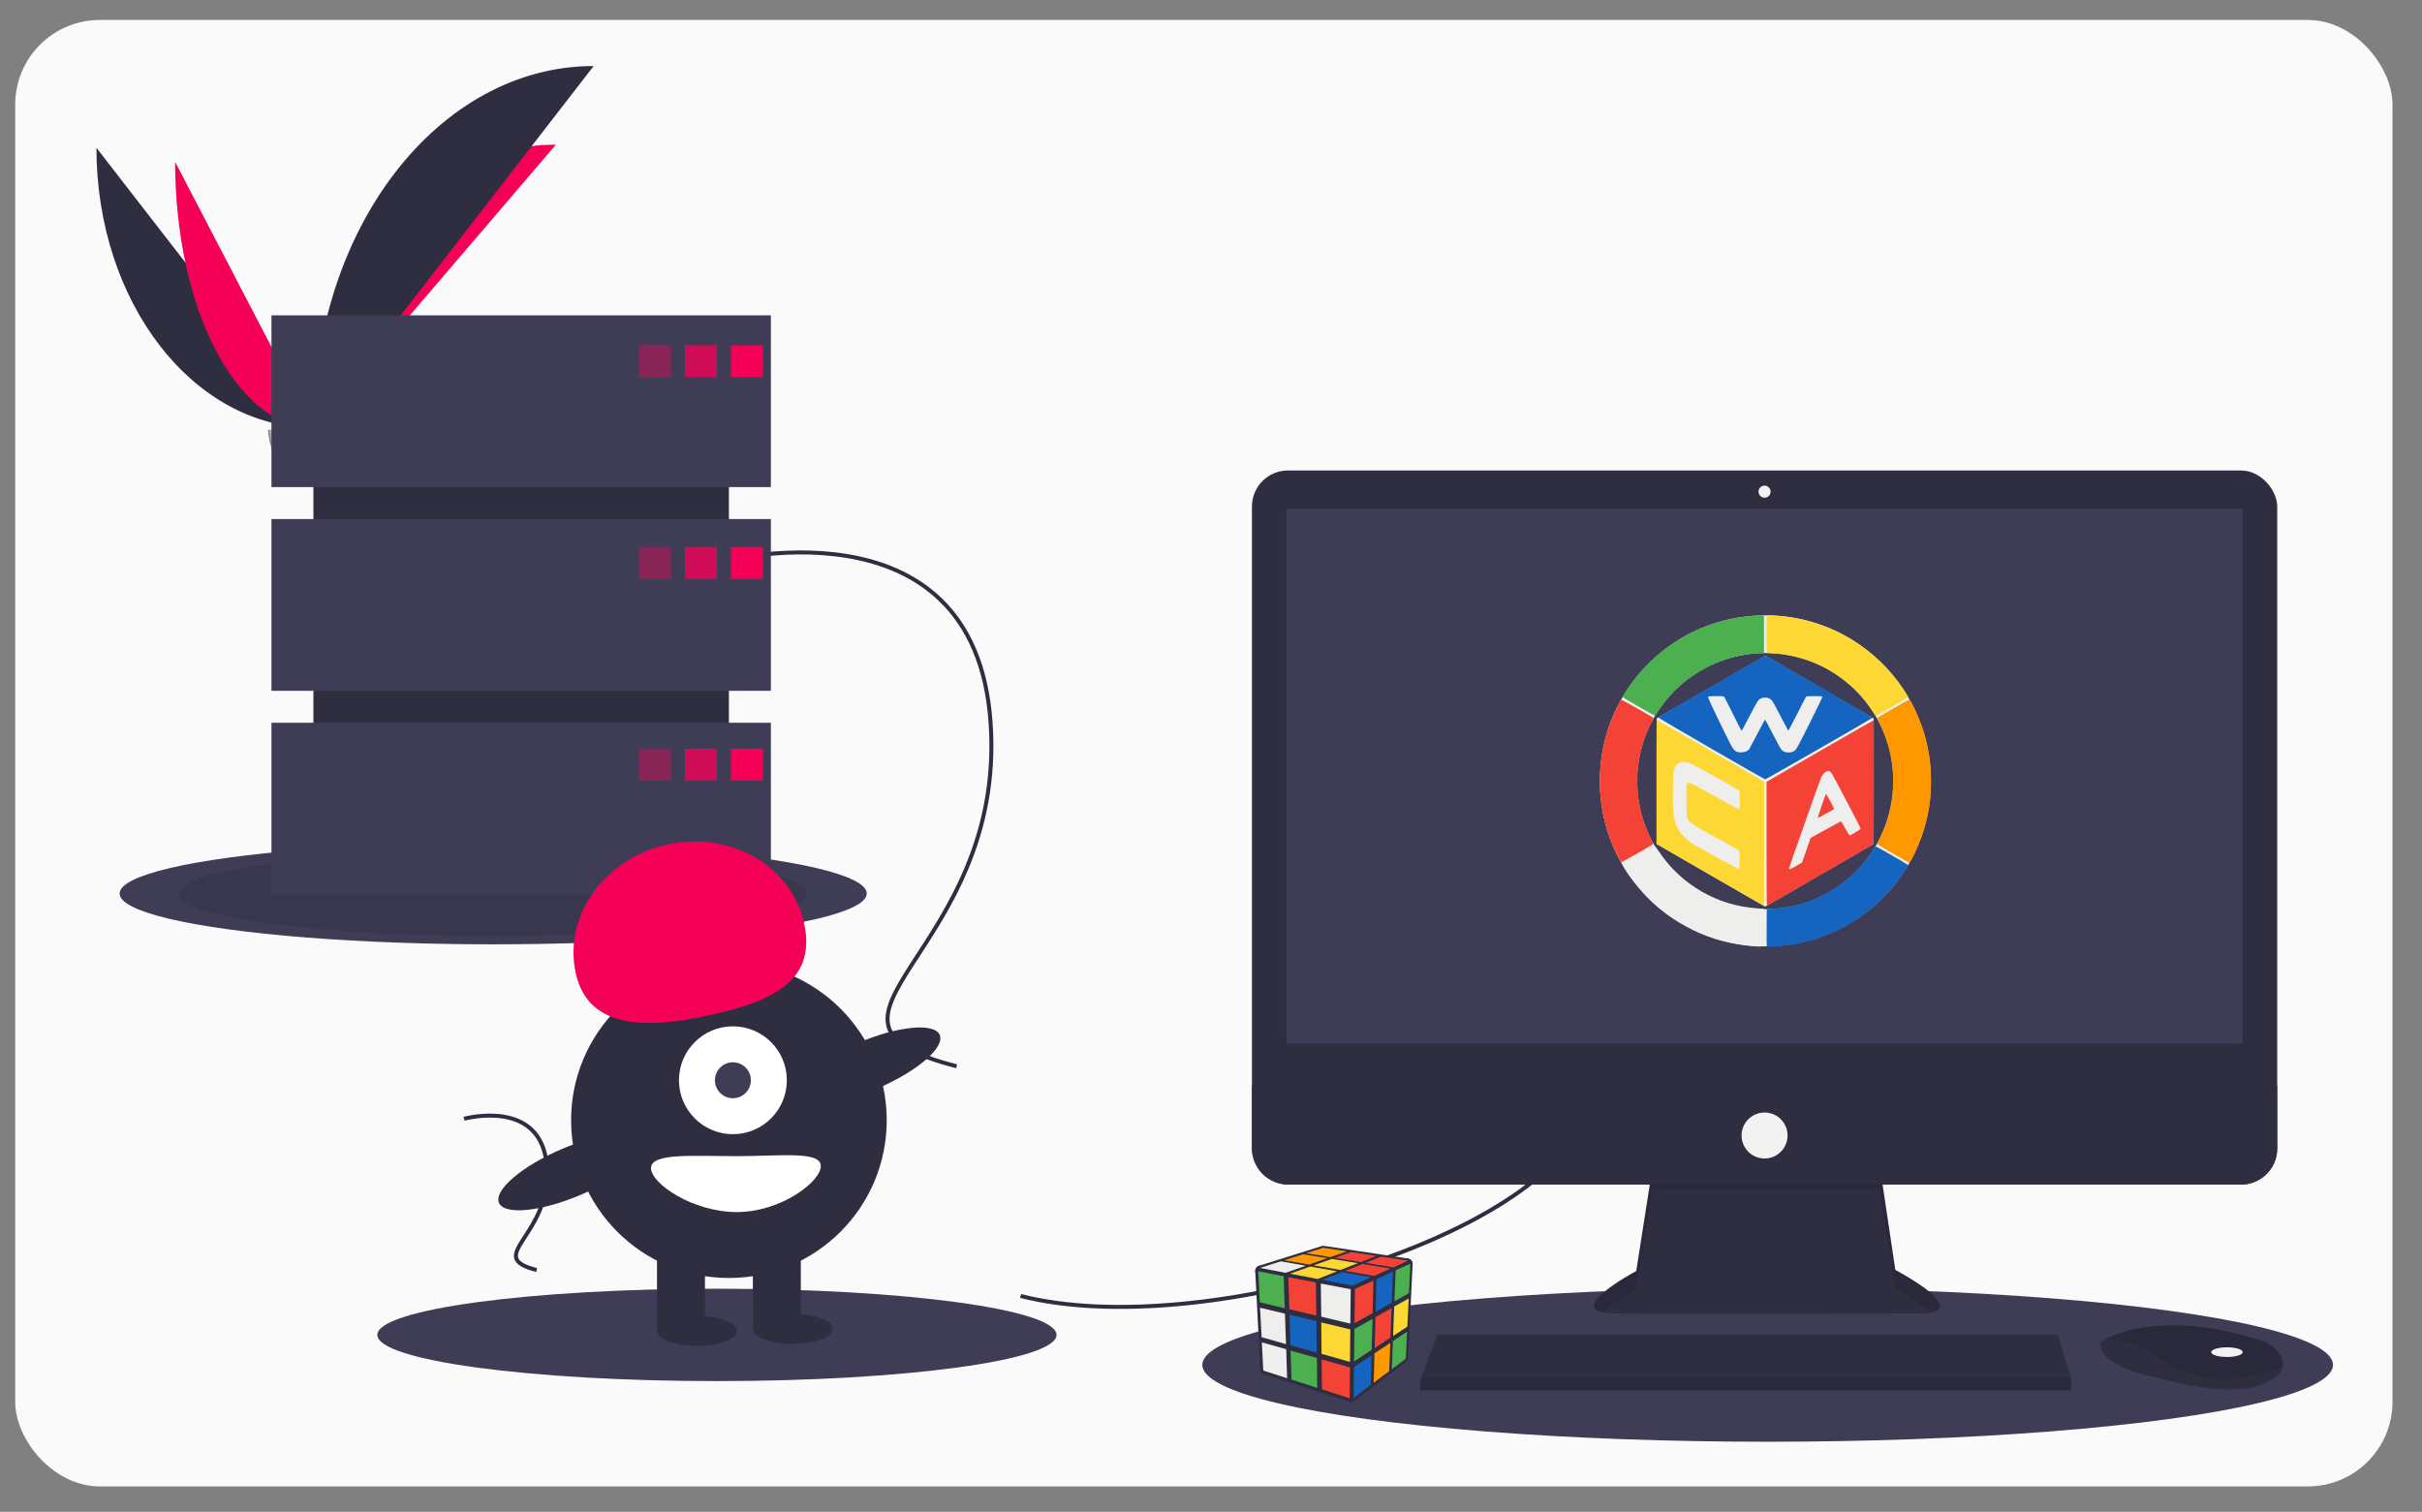 <?xml version="1.0" encoding="UTF-8" standalone="no"?>
<svg
   xmlns:dc="http://purl.org/dc/elements/1.1/"
   xmlns:cc="http://creativecommons.org/ns#"
   xmlns:rdf="http://www.w3.org/1999/02/22-rdf-syntax-ns#"
   xmlns:svg="http://www.w3.org/2000/svg"
   xmlns="http://www.w3.org/2000/svg"
   xmlns:sodipodi="http://sodipodi.sourceforge.net/DTD/sodipodi-0.dtd"
   xmlns:inkscape="http://www.inkscape.org/namespaces/inkscape"
   id="aa03ddf9-f8f2-4819-a4ce-be9b0a220741"
   data-name="Layer 1"
   width="1119.609"
   height="699"
   viewBox="0 0 1119.609 699"
   version="1.1"
   sodipodi:docname="error4.svg"
   inkscape:version="0.92.4 (5da689c313, 2019-01-14)">
  <rect x="0" y="0" width="1119.609" height="699" fill="#808080" stroke="none"/>
  <defs
     id="defs1067" />
  <sodipodi:namedview
     pagecolor="#ffffff"
     bordercolor="#666666"
     borderopacity="1"
     objecttolerance="10"
     gridtolerance="10"
     guidetolerance="10"
     inkscape:pageopacity="0"
     inkscape:pageshadow="2"
     inkscape:window-width="1366"
     inkscape:window-height="704"
     id="namedview1065"
     showgrid="false"
     inkscape:zoom="0.52419957"
     inkscape:cx="410.56881"
     inkscape:cy="413.57771"
     inkscape:window-x="0"
     inkscape:window-y="27"
     inkscape:window-maximized="1"
     inkscape:current-layer="layer2" />
  <title
     id="title962">server down</title>
  <g
     inkscape:groupmode="layer"
     id="layer1"
     inkscape:label="Layer 1">
    <rect
       style="fill:#fafafa;fill-opacity:1;stroke-width:2.503"
       id="rect4817"
       width="1098.938"
       height="678.021"
       x="7.035"
       y="9.229"
       ry="39.12" />
  </g>
  <g
     inkscape:groupmode="layer"
     id="layer2"
     inkscape:label="Layer 2">
    <path
       d="m 44.586,68.353 c 0,71.564 44.895,129.472 100.377,129.472"
       id="path966"
       inkscape:connector-curvature="0"
       style="fill:#2f2e41;stroke-width:0.923" />
    <path
       d="m 144.963,197.825 c 0,-72.368 50.1,-130.927 112.015,-130.927"
       id="path968"
       inkscape:connector-curvature="0"
       style="fill:#f50057;stroke-width:0.923" />
    <path
       d="m 80.955,74.841 c 0,67.978 28.629,122.985 64.009,122.985"
       id="path970"
       inkscape:connector-curvature="0"
       style="fill:#f50057;stroke-width:0.923" />
    <path
       d="m 144.963,197.825 c 0,-92.47 57.908,-167.295 129.472,-167.295"
       id="path972"
       inkscape:connector-curvature="0"
       style="fill:#2f2e41;stroke-width:0.923" />
    <path
       d="m 123.847,198.738 c 0,0 14.235,-0.438 18.525,-3.493 4.29,-3.055 21.897,-6.703 22.961,-1.803 1.064,4.899 21.393,24.368 5.321,24.497 -16.071,0.13 -37.343,-2.503 -41.625,-5.112 -4.282,-2.608 -5.183,-14.089 -5.183,-14.089 z"
       id="path974"
       inkscape:connector-curvature="0"
       style="fill:#a8a8a8;stroke-width:0.923" />
    <path
       d="m 170.941,216.233 c -16.071,0.13 -37.343,-2.503 -41.625,-5.112 -3.261,-1.986 -4.56,-9.114 -4.995,-12.402 -0.301,0.013 -0.475,0.018 -0.475,0.018 0,0 0.902,11.481 5.183,14.089 4.282,2.608 25.553,5.241 41.625,5.112 4.639,-0.038 6.242,-1.688 6.154,-4.133 -0.645,1.477 -2.414,2.399 -5.867,2.427 z"
       id="path976"
       inkscape:connector-curvature="0"
       style="opacity:0.2;stroke-width:0.923" />
    <ellipse
       cx="227.987"
       cy="413.122"
       rx="172.681"
       ry="23.492"
       id="ellipse978"
       style="fill:#3f3d56;stroke-width:0.923" />
    <ellipse
       cx="227.987"
       cy="413.122"
       rx="144.978"
       ry="19.723"
       id="ellipse980"
       style="opacity:0.1;stroke-width:0.923" />
    <ellipse
       cx="817.133"
       cy="631.05"
       rx="261.33"
       ry="35.552"
       id="ellipse982"
       style="fill:#3f3d56;stroke-width:0.923" />
    <ellipse
       cx="331.411"
       cy="617.199"
       rx="156.982"
       ry="21.356"
       id="ellipse984"
       style="fill:#3f3d56;stroke-width:0.923" />
    <path
       d="m 471.771,599.192 c 83.108,21.239 242.861,-27.703 260.406,-83.108"
       stroke-miterlimit="10"
       id="path986"
       inkscape:connector-curvature="0"
       style="fill:none;stroke:#2f2e41;stroke-width:1.847;stroke-miterlimit:10" />
    <path
       d="m 330.487,260.295 c 0,0 120.045,-33.243 127.433,73.874 7.387,107.117 -98.807,137.59 -15.698,158.829"
       stroke-miterlimit="10"
       id="path988"
       inkscape:connector-curvature="0"
       style="fill:none;stroke:#2f2e41;stroke-width:1.847;stroke-miterlimit:10" />
    <path
       d="m 214.507,517.269 c 0,0 36.08,-9.992 38.301,22.203 2.22,32.195 -29.697,41.354 -4.718,47.737"
       stroke-miterlimit="10"
       id="path990"
       inkscape:connector-curvature="0"
       style="fill:none;stroke:#2f2e41;stroke-width:1.847;stroke-miterlimit:10" />
    <path
       d="m 763.662,541.238 -7.274,46.444 c 0,0 -35.812,19.025 -10.632,19.585 25.18,0.56 143.808,0 143.808,0 0,0 22.942,0 -13.43,-20.144 l -7.274,-48.682 z"
       id="path992"
       inkscape:connector-curvature="0"
       style="fill:#2f2e41;stroke-width:0.923" />
    <path
       d="m 740.691,606.762 c 5.719,-5.088 15.697,-10.39 15.697,-10.39 l 7.274,-46.444 105.198,0.099 7.274,45.785 c 8.482,4.698 13.736,8.299 16.81,11.061 4.671,-1.066 9.776,-5.027 -16.81,-19.751 l -7.274,-48.682 -105.198,2.798 -7.274,46.444 c 0,0 -30.093,15.989 -15.697,19.081 z"
       id="path994"
       inkscape:connector-curvature="0"
       style="opacity:0.1;stroke-width:0.923" />
    <rect
       x="578.726"
       y="217.529"
       width="473.951"
       height="330.143"
       rx="16.664"
       id="rect996"
       style="fill:#2f2e41;stroke-width:0.923" />
    <rect
       x="594.674"
       y="235.156"
       width="442.056"
       height="247.328"
       id="rect998"
       style="fill:#3f3d56;stroke-width:0.923" />
    <circle
       cx="815.702"
       cy="227.322"
       r="2.798"
       id="circle1000"
       style="fill:#f2f2f2;stroke-width:0.923" />
    <path
       d="m 1052.678,502.068 v 28.941 a 16.662,16.662 0 0 1 -16.664,16.664 H 595.39 A 16.662,16.662 0 0 1 578.726,531.009 V 502.068 Z"
       id="path1002"
       inkscape:connector-curvature="0"
       style="fill:#2f2e41;stroke-width:0.923" />
    <polygon
       points="651.452,645.651 962.312,645.651 968.978,667.466 968.978,673.526 642.968,673.526 642.968,668.678 643.417,667.466 "
       id="polygon1004"
       transform="matrix(0.923,0,0,0.923,63.055,21.127)"
       style="fill:#2f2e41" />
    <path
       d="m 1055.218,632.005 c -0.548,2.345 -2.619,4.818 -7.297,7.157 -16.787,8.393 -50.92,-2.238 -50.92,-2.238 0,0 -26.3,-4.477 -26.3,-16.227 a 20.984,20.984 0 0 1 2.305,-1.371 c 7.058,-3.734 30.459,-12.948 71.951,0.39 a 17.304,17.304 0 0 1 7.887,5.169 c 1.681,1.968 3,4.465 2.373,7.121 z"
       id="path1006"
       inkscape:connector-curvature="0"
       style="fill:#2f2e41;stroke-width:0.923" />
    <path
       d="m 1055.218,632.005 c -20.547,7.873 -38.862,8.461 -57.658,-4.594 -9.479,-6.581 -18.091,-8.209 -24.554,-8.086 7.058,-3.734 30.459,-12.948 71.951,0.39 a 17.304,17.304 0 0 1 7.887,5.169 c 1.681,1.968 3,4.465 2.373,7.121 z"
       id="path1008"
       inkscape:connector-curvature="0"
       style="opacity:0.1;stroke-width:0.923" />
    <ellipse
       cx="1029.456"
       cy="625.172"
       rx="7.274"
       ry="2.238"
       id="ellipse1010"
       style="fill:#f2f2f2;stroke-width:0.923" />
    <circle
       cx="815.702"
       cy="525.01"
       r="10.632"
       id="circle1012"
       style="fill:#f2f2f2;stroke-width:0.923" />
    <polygon
       points="642.968,668.678 643.417,667.466 968.978,667.466 968.978,673.526 642.968,673.526 "
       id="polygon1014"
       transform="matrix(0.923,0,0,0.923,63.055,21.127)"
       style="opacity:0.1" />
    <rect
       x="144.879"
       y="167.952"
       width="192.073"
       height="223.469"
       id="rect1016"
       style="fill:#2f2e41;stroke-width:0.923" />
    <rect
       x="125.487"
       y="145.79"
       width="230.857"
       height="79.415"
       id="rect1018"
       style="fill:#3f3d56;stroke-width:0.923" />
    <rect
       x="125.487"
       y="239.979"
       width="230.857"
       height="79.415"
       id="rect1020"
       style="fill:#3f3d56;stroke-width:0.923" />
    <rect
       x="125.487"
       y="334.169"
       width="230.857"
       height="79.415"
       id="rect1022"
       style="fill:#3f3d56;stroke-width:0.923" />
    <rect
       x="295.397"
       y="159.641"
       width="14.775"
       height="14.775"
       id="rect1024"
       style="opacity:0.4;fill:#f50057;stroke-width:0.923" />
    <rect
       x="316.636"
       y="159.641"
       width="14.775"
       height="14.775"
       id="rect1026"
       style="opacity:0.8;fill:#f50057;stroke-width:0.923" />
    <rect
       x="337.875"
       y="159.641"
       width="14.775"
       height="14.775"
       id="rect1028"
       style="fill:#f50057;stroke-width:0.923" />
    <rect
       x="295.397"
       y="252.907"
       width="14.775"
       height="14.775"
       id="rect1030"
       style="opacity:0.4;fill:#f50057;stroke-width:0.923" />
    <rect
       x="316.636"
       y="252.907"
       width="14.775"
       height="14.775"
       id="rect1032"
       style="opacity:0.8;fill:#f50057;stroke-width:0.923" />
    <rect
       x="337.875"
       y="252.907"
       width="14.775"
       height="14.775"
       id="rect1034"
       style="fill:#f50057;stroke-width:0.923" />
    <rect
       x="295.397"
       y="346.173"
       width="14.775"
       height="14.775"
       id="rect1036"
       style="opacity:0.4;fill:#f50057;stroke-width:0.923" />
    <rect
       x="316.636"
       y="346.173"
       width="14.775"
       height="14.775"
       id="rect1038"
       style="opacity:0.8;fill:#f50057;stroke-width:0.923" />
    <rect
       x="337.875"
       y="346.173"
       width="14.775"
       height="14.775"
       id="rect1040"
       style="fill:#f50057;stroke-width:0.923" />
    <circle
       cx="336.951"
       cy="517.931"
       r="72.951"
       id="circle1042"
       style="fill:#2f2e41;stroke-width:0.923" />
    <rect
       x="303.708"
       y="575.183"
       width="22.162"
       height="39.707"
       id="rect1044"
       style="fill:#2f2e41;stroke-width:0.923" />
    <rect
       x="348.032"
       y="575.183"
       width="22.162"
       height="39.707"
       id="rect1046"
       style="fill:#2f2e41;stroke-width:0.923" />
    <ellipse
       cx="322.176"
       cy="615.352"
       rx="18.469"
       ry="6.926"
       id="ellipse1048"
       style="fill:#2f2e41;stroke-width:0.923" />
    <ellipse
       cx="366.501"
       cy="614.428"
       rx="18.469"
       ry="6.926"
       id="ellipse1050"
       style="fill:#2f2e41;stroke-width:0.923" />
    <circle
       cx="338.798"
       cy="499.462"
       r="24.933"
       id="circle1052"
       style="fill:#ffffff;stroke-width:0.923" />
    <circle
       cx="338.798"
       cy="499.462"
       r="8.311"
       id="circle1054"
       style="fill:#3f3d56;stroke-width:0.923" />
    <path
       d="m 266.187,450.088 c -5.89,-26.38 12.939,-53.036 42.056,-59.538 29.118,-6.502 57.497,9.613 63.388,35.993 5.89,26.38 -13.407,36.109 -42.524,42.611 -29.118,6.502 -57.029,7.314 -62.92,-19.066 z"
       id="path1056"
       inkscape:connector-curvature="0"
       style="fill:#f50057;stroke-width:0.923" />
    <ellipse
       cx="174.602"
       cy="610.83"
       rx="36.475"
       ry="11.451"
       transform="rotate(-23.171)"
       id="ellipse1058"
       style="fill:#2f2e41;stroke-width:0.923" />
    <ellipse
       cx="29.702"
       cy="602.048"
       rx="36.475"
       ry="11.451"
       transform="rotate(-23.171)"
       id="ellipse1060"
       style="fill:#2f2e41;stroke-width:0.923" />
    <path
       d="m 379.429,539.169 c 0,7.14 -18.384,21.239 -38.784,21.239 -20.4,0 -39.707,-13.175 -39.707,-20.315 0,-7.14 19.308,-5.541 39.707,-5.541 20.4,0 38.784,-2.523 38.784,4.617 z"
       id="path1062"
       inkscape:connector-curvature="0"
       style="fill:#ffffff;stroke-width:0.923" />
    <g
       id="g3643"
       transform="matrix(0.523,0,0,0.523,465.473,196.613)">
      <path
         sodipodi:nodetypes="cssscccccccccccc"
         style="fill:#eeeeec;fill-opacity:1;stroke:none;stroke-width:0.5"
         d="m 670.394,168.076 c -80.99,0 -146.341,65.513 -146.341,146.504 0,80.99 65.034,146.121 146.025,146.121 80.99,0 146.589,-64.879 146.589,-145.869 0,-80.99 -65.16,-146.778 -146.15,-146.778 l -0.123,0.022 z m -0.011,33.273 c 62.59,0 113.073,50.641 113.073,113.23 0,62.59 -50.483,113.262 -113.073,113.262 -62.59,0 -113.388,-50.672 -113.388,-113.262 0,-62.59 50.798,-113.23 113.388,-113.23 z"
         id="path3273"
         inkscape:connector-curvature="0" />
      <path
         style="fill:#eeeeec;fill-opacity:1;stroke:none;stroke-width:0.5"
         d="m 574.291,259.154 c 0,0 96.098,-55.304 96.098,-55.304 0,0 95.737,55.357 95.737,55.357 l -0.163,110.936 -95.836,55.431 -95.962,-55.431 z"
         id="rect2804"
         sodipodi:nodetypes="ccccccc"
         inkscape:connector-curvature="0" />
      <path
         id="path2730"
         d="m 621.255,397.382 -47.019,-27.176 -0.106,-54.65 c -0.058,-30.057 0.036,-54.78 0.208,-54.939 0.227,-0.209 78.834,44.882 93.431,53.595 l 1.545,0.922 v 54.731 c 0,43.517 -0.107,54.727 -0.52,54.712 -0.286,-0.011 -21.679,-12.248 -47.539,-27.195 z m 26.422,-13.153 c 0,-6.44 -0.094,-7.502 -0.728,-8.242 -0.4,-0.467 -8.873,-5.29 -18.828,-10.717 -19.714,-10.748 -21.558,-11.85 -24.172,-14.451 -3.178,-3.162 -3.192,-3.244 -3.354,-19.358 -0.139,-13.844 -0.118,-14.303 0.68,-14.887 1.668,-1.221 1.387,-1.353 25.507,11.971 21.107,11.66 20.002,11.104 20.503,10.311 0.209,-0.33 0.383,-3.903 0.386,-7.94 0.006,-6.403 -0.086,-7.445 -0.722,-8.168 -0.849,-0.966 -39.713,-22.534 -42.771,-23.736 -7.08,-2.783 -11.543,-1.603 -13.875,3.67 -1.439,3.254 -1.706,6.75 -1.701,22.259 0.006,20.265 0.836,25.644 5.074,32.872 2.063,3.519 7.775,9.343 11.61,11.837 1.515,0.986 11.439,6.526 22.053,12.312 14.097,7.685 19.438,10.404 19.818,10.09 0.38,-0.314 0.52,-2.415 0.52,-7.822 z M 765.369,253.259 c -7.503,-11.587 -16.431,-21.109 -27.608,-29.445 -17.68,-13.186 -38.982,-20.907 -61.166,-22.169 l -4.993,-0.284 -0.109,-16.551 c -0.091,-13.891 -0.015,-16.587 0.475,-16.775 0.92,-0.353 13.194,0.602 19.607,1.526 8.572,1.235 16.072,3.039 24.966,6.004 8.951,2.985 14.189,5.201 22.204,9.394 19.079,9.981 35.736,24.201 48.969,41.804 3.798,5.052 9.006,13.059 8.829,13.576 -0.119,0.35 -28.095,16.578 -28.552,16.561 -0.149,-0.005 -1.329,-1.644 -2.622,-3.641 z"
         style="fill:#fdd835;fill-opacity:1;stroke-width:0.5"
         sodipodi:nodetypes="ccccscccssscsssssssssssscccsssscssccsssssssccc"
         inkscape:connector-curvature="0" />
      <path
         id="path2726"
         d="m 783.324,378.813 c -7.438,-4.322 -13.685,-8.107 -13.882,-8.413 -0.238,-0.367 0.414,-2.1 1.924,-5.115 15.973,-31.899 15.981,-69.578 0.021,-101.453 -1.245,-2.486 -2.179,-4.739 -2.076,-5.007 0.227,-0.591 27.182,-16.156 28.096,-16.224 1.895,-0.14 10.702,20.004 14.029,32.087 3.878,14.084 5.335,24.951 5.344,39.85 0.009,14.83 -1.45,25.708 -5.344,39.85 -3.225,11.712 -12.007,31.956 -13.971,32.204 -0.339,0.043 -6.703,-3.458 -14.14,-7.779 h 5e-5 v 0 z"
         style="fill:#ff9800;fill-opacity:1;stroke-width:0.5"
         sodipodi:nodetypes="cssscsscccsss"
         inkscape:connector-curvature="0" />
      <path
         id="path2724"
         d="m 671.394,369.918 v -54.678 l 4.265,-2.487 c 23.06,-13.448 90.333,-52.092 90.462,-51.963 0.091,0.091 0.176,24.652 0.188,54.58 0.018,44.763 -0.076,54.507 -0.532,54.939 -0.304,0.289 -19.465,11.432 -42.579,24.764 -23.114,13.331 -44.08,25.428 -46.592,26.882 -2.511,1.454 -4.712,2.643 -4.889,2.643 -0.178,0 -0.323,-24.605 -0.323,-54.678 z m 28.919,18.095 2.497,-1.502 3.745,-10.812 3.745,-10.812 13.306,-7.386 c 7.319,-4.062 13.439,-7.386 13.601,-7.386 0.162,0 1.64,2.442 3.285,5.427 1.645,2.985 3.316,5.829 3.714,6.321 l 0.724,0.894 4.734,-2.688 c 2.604,-1.478 4.793,-2.996 4.866,-3.372 0.072,-0.376 -4.062,-8.611 -9.187,-18.3 -5.125,-9.689 -10.972,-20.764 -12.993,-24.612 -3.977,-7.571 -4.85,-8.517 -7.351,-7.968 -1.616,0.355 -4.087,2.827 -5.2,5.203 -0.478,1.02 -4.998,13.558 -10.044,27.861 -5.046,14.303 -11.348,32.145 -14.004,39.649 -2.656,7.504 -4.713,13.831 -4.57,14.061 0.253,0.409 3.809,-1.374 9.133,-4.578 z m 19.669,-51.375 c 1.998,-5.856 3.794,-10.595 3.991,-10.532 0.586,0.188 7.397,12.762 7.139,13.18 -0.232,0.375 -12.618,7.193 -14.042,7.729 -0.562,0.212 0.074,-2.057 2.913,-10.376 z m -180.388,43.748 c -6.802,-13.683 -11.158,-27.011 -13.605,-41.619 -1.402,-8.371 -1.893,-14.761 -1.893,-24.624 0,-19.298 3.501,-37.314 10.678,-54.945 1.828,-4.492 7.346,-15.897 8.016,-16.57 0.272,-0.273 27.121,14.792 28.481,15.981 0.2,0.175 -0.668,2.345 -1.929,4.822 -5.934,11.659 -9.835,24.664 -11.587,38.624 -0.752,5.992 -0.644,20.09 0.202,26.354 1.849,13.7 5.803,26.521 11.655,37.793 1.497,2.884 1.793,3.77 1.39,4.16 -0.876,0.85 -27.275,15.952 -27.884,15.952 -0.327,0 -1.854,-2.57 -3.524,-5.929 z"
         style="fill:#f44336;fill-opacity:1;stroke-width:0.5"
         sodipodi:nodetypes="ccscssssccccccsscccsssssssscccscsccscssssssssscccss"
         inkscape:connector-curvature="0" />
      <path
         id="path2722"
         d="m 558.851,249.01 c -7.538,-4.348 -13.951,-8.151 -14.252,-8.452 -0.451,-0.451 -0.069,-1.3 2.196,-4.873 19.947,-31.461 52.138,-54.523 88.536,-63.43 10.197,-2.495 19.822,-3.828 29.405,-4.071 l 4.369,-0.111 v 16.644 16.644 l -4.993,0.288 c -20.235,1.169 -39.412,7.542 -56.047,18.627 -7.416,4.942 -11.633,8.38 -17.613,14.36 -5.818,5.818 -9.351,10.124 -14.009,17.072 -1.841,2.746 -3.469,5.041 -3.617,5.1 -0.149,0.059 -6.437,-3.451 -13.975,-7.798 z"
         style="fill:#4caf50;fill-opacity:1;stroke-width:0.5"
         sodipodi:nodetypes="cscccccssssccccc"
         inkscape:connector-curvature="0" />
      <path
         sodipodi:nodetypes="cssscsscccsss"
         style="fill:#eeeeec;stroke-width:0.5"
         d="m 558.27,379.986 c 7.461,-4.28 13.864,-7.798 14.227,-7.816 0.437,-0.022 1.611,1.409 3.468,4.224 19.639,29.783 52.266,48.629 87.85,50.744 2.775,0.165 5.193,0.482 5.374,0.706 0.399,0.492 0.401,31.618 0,32.443 -0.826,1.711 -22.675,-0.733 -34.803,-3.894 -14.136,-3.684 -24.276,-7.855 -37.183,-15.297 -12.848,-7.407 -21.538,-14.109 -31.839,-24.553 -8.53,-8.648 -21.671,-26.376 -20.904,-28.201 0.132,-0.315 6.346,-4.076 13.807,-8.356 l -3e-5,5e-5 v 0 z"
         id="path2802"
         inkscape:connector-curvature="0" />
      <path
         id="path2720"
         d="m 671.602,460.737 c -0.119,-0.311 -0.168,-7.868 -0.108,-16.793 l 0.109,-16.227 4.993,-0.288 c 20.219,-1.168 39.431,-7.554 56.062,-18.637 7.359,-4.904 11.594,-8.36 17.592,-14.358 5.837,-5.837 9.388,-10.16 14.016,-17.064 1.841,-2.746 3.474,-5.043 3.63,-5.104 0.342,-0.134 27.431,15.472 28.212,16.252 0.454,0.454 0.092,1.268 -2.1,4.726 -13.916,21.948 -34.378,40.469 -57.532,52.073 -19.022,9.534 -37.583,14.396 -59.979,15.712 -3.752,0.22 -4.72,0.163 -4.894,-0.291 z m -48.989,-174.829 c -25.8,-14.919 -46.909,-27.313 -46.909,-27.541 -1.7e-4,-0.601 93.601,-54.509 94.645,-54.509 1.166,0 95.228,54.324 94.796,54.747 -0.94,0.921 -94.261,54.475 -94.889,54.453 -0.404,-0.014 -21.843,-12.231 -47.643,-27.15 z m 31.15,2.289 c 0.931,-0.475 1.972,-1.296 2.315,-1.824 0.342,-0.528 3.571,-6.624 7.176,-13.547 3.605,-6.923 6.684,-12.587 6.843,-12.587 0.159,0 3.278,5.821 6.931,12.936 4.562,8.886 7.063,13.31 7.988,14.13 2.762,2.449 7.978,2.692 11.113,0.519 1.557,-1.079 2.583,-2.95 13.265,-24.191 6.368,-12.662 11.476,-23.286 11.352,-23.61 -0.182,-0.474 -1.54,-0.587 -7,-0.582 -3.726,0.005 -6.986,0.144 -7.245,0.312 -0.259,0.168 -3.876,7.118 -8.038,15.444 -4.21,8.421 -7.724,14.975 -7.92,14.771 -0.193,-0.202 -3.204,-5.89 -6.691,-12.642 -3.487,-6.751 -6.805,-12.904 -7.373,-13.672 -2.793,-3.776 -9.499,-3.887 -12.59,-0.208 -0.563,0.67 -4.019,6.967 -7.681,13.994 -3.662,7.027 -6.758,12.779 -6.881,12.781 -0.123,0.005 -3.486,-6.596 -7.474,-14.663 -3.988,-8.067 -7.521,-14.995 -7.851,-15.396 -0.525,-0.637 -1.411,-0.727 -7.089,-0.722 -3.569,0.005 -6.752,0.173 -7.073,0.376 -0.641,0.406 2.625,7.539 15.067,32.905 6.694,13.647 7.546,14.945 10.54,16.06 2.148,0.8 6.155,0.518 8.318,-0.585 z"
         style="fill:#1565c0;fill-opacity:1;stroke-width:0.5"
         sodipodi:nodetypes="ccccssssssssccccsssccccssssssssssssssssssssssccc"
         inkscape:connector-curvature="0" />
    </g>
    <g
       transform="matrix(50.107,0,0,50.107,617.533,608.883)"
       id="g4685">
      <g
         style="opacity:1;stroke-width:0.1;stroke-linejoin:round"
         id="g3777">
        <polygon
           style="fill:#2f2e41;fill-opacity:1;stroke:#2f2e41;stroke-opacity:1"
           points="-0.116,-0.606 0.658,-0.489 0.152,-0.262 -0.694,-0.424 "
           id="polygon3771" />
        <polygon
           style="fill:#2f2e41;fill-opacity:1;stroke:#2f2e41;stroke-opacity:1"
           points="0.152,-0.262 0.658,-0.489 0.616,0.376 0.14,0.736 "
           id="polygon3773" />
        <polygon
           style="fill:#2f2e41;fill-opacity:1;stroke:#2f2e41;stroke-width:0.1;stroke-miterlimit:4;stroke-dasharray:none;stroke-opacity:1"
           points="-0.694,-0.424 0.152,-0.262 0.14,0.736 -0.647,0.481 "
           id="polygon3775" />
      </g>
      <g
         style="opacity:1;stroke-width:0;stroke-linejoin:round;stroke-opacity:0.5"
         id="g3833">
        <polygon
           style="fill:#ff9800;fill-opacity:1;stroke:#000000"
           points="-0.117,-0.638 0.101,-0.605 -0.05,-0.552 -0.274,-0.588 "
           id="polygon3779" />
        <polygon
           style="fill:#f44336;fill-opacity:1;stroke:#000000"
           points="0.141,-0.598 0.374,-0.563 0.23,-0.506 -0.01,-0.545 "
           id="polygon3781" />
        <polygon
           style="fill:#f44336;fill-opacity:1;stroke:#000000"
           points="0.417,-0.556 0.666,-0.519 0.531,-0.457 0.273,-0.499 "
           id="polygon3783" />
        <polygon
           style="fill:#ff9800;fill-opacity:1;stroke:#000000"
           points="-0.303,-0.578 -0.079,-0.542 -0.247,-0.483 -0.476,-0.523 "
           id="polygon3785" />
        <polygon
           style="fill:#fdd835;fill-opacity:1;stroke:#000000"
           points="-0.038,-0.535 0.202,-0.496 0.042,-0.433 -0.205,-0.476 "
           id="polygon3787" />
        <polygon
           style="fill:#f44336;fill-opacity:1;stroke:#000000"
           points="0.247,-0.488 0.504,-0.446 0.353,-0.378 0.086,-0.425 "
           id="polygon3789" />
        <polygon
           style="fill:#eeeeec;fill-opacity:1;stroke:#000000"
           points="-0.508,-0.513 -0.278,-0.472 -0.465,-0.407 -0.7,-0.452 "
           id="polygon3791" />
        <polygon
           style="fill:#fdd835;fill-opacity:1;stroke:#000000"
           points="-0.236,-0.465 0.011,-0.421 -0.168,-0.35 -0.423,-0.399 "
           id="polygon3793" />
        <polygon
           style="fill:#1565c0;fill-opacity:1;stroke:#000000"
           points="0.057,-0.413 0.324,-0.366 0.153,-0.289 -0.122,-0.342 "
           id="polygon3795" />
        <polygon
           style="fill:#f44336;fill-opacity:1;stroke:#000000"
           points="0.176,-0.259 0.346,-0.335 0.339,-0.035 0.172,0.058 "
           id="polygon3797" />
        <polygon
           style="fill:#1565c0;fill-opacity:1;stroke:#000000"
           points="0.375,-0.349 0.526,-0.418 0.515,-0.132 0.367,-0.049 "
           id="polygon3799" />
        <polygon
           style="fill:#4caf50;fill-opacity:1;stroke:#000000"
           points="0.551,-0.43 0.687,-0.491 0.674,-0.219 0.54,-0.144 "
           id="polygon3801" />
        <polygon
           style="fill:#4caf50;fill-opacity:1;stroke:#000000"
           points="0.171,0.111 0.338,0.018 0.33,0.304 0.168,0.411 "
           id="polygon3803" />
        <polygon
           style="fill:#f44336;fill-opacity:1;stroke:#000000"
           points="0.365,0.002 0.514,-0.081 0.503,0.191 0.358,0.287 "
           id="polygon3805" />
        <polygon
           style="fill:#fdd835;fill-opacity:1;stroke:#000000"
           points="0.538,-0.096 0.672,-0.17 0.659,0.09 0.528,0.176 "
           id="polygon3807" />
        <polygon
           style="fill:#1565c0;fill-opacity:1;stroke:#000000"
           points="0.167,0.462 0.329,0.355 0.322,0.627 0.164,0.747 "
           id="polygon3809" />
        <polygon
           style="fill:#ff9800;fill-opacity:1;stroke:#000000"
           points="0.356,0.336 0.502,0.24 0.492,0.5 0.349,0.608 "
           id="polygon3811" />
        <polygon
           style="fill:#4caf50;fill-opacity:1;stroke:#000000"
           points="0.526,0.223 0.657,0.136 0.645,0.386 0.516,0.483 "
           id="polygon3813" />
        <polygon
           style="fill:#4caf50;fill-opacity:1;stroke:#000000"
           points="-0.716,-0.421 -0.481,-0.375 -0.472,-0.08 -0.702,-0.135 "
           id="polygon3815" />
        <polygon
           style="fill:#f44336;fill-opacity:1;stroke:#000000"
           points="-0.439,-0.366 -0.185,-0.318 -0.181,-0.012 -0.429,-0.071 "
           id="polygon3817" />
        <polygon
           style="fill:#eeeeec;fill-opacity:1;stroke:#000000"
           points="-0.139,-0.308 0.137,-0.255 0.133,0.062 -0.135,-0.002 "
           id="polygon3819" />
        <polygon
           style="fill:#eeeeec;fill-opacity:1;stroke:#000000"
           points="-0.7,-0.085 -0.47,-0.03 -0.46,0.251 -0.685,0.187 "
           id="polygon3821" />
        <polygon
           style="fill:#1565c0;fill-opacity:1;stroke:#000000"
           points="-0.428,-0.02 -0.18,0.039 -0.177,0.33 -0.419,0.261 "
           id="polygon3823" />
        <polygon
           style="fill:#fdd835;fill-opacity:1;stroke:#000000"
           points="-0.135,0.051 0.133,0.115 0.13,0.415 -0.132,0.341 "
           id="polygon3825" />
        <polygon
           style="fill:#eeeeec;fill-opacity:1;stroke:#000000"
           points="-0.683,0.235 -0.458,0.298 -0.45,0.566 -0.67,0.495 "
           id="polygon3827" />
        <polygon
           style="fill:#4caf50;fill-opacity:1;stroke:#000000"
           points="-0.418,0.311 -0.175,0.379 -0.172,0.655 -0.409,0.578 "
           id="polygon3829" />
        <polygon
           style="fill:#f44336;fill-opacity:1;stroke:#000000"
           points="-0.132,0.392 0.13,0.466 0.127,0.751 -0.128,0.668 "
           id="polygon3831" />
      </g>
    </g>
  </g>
</svg>
